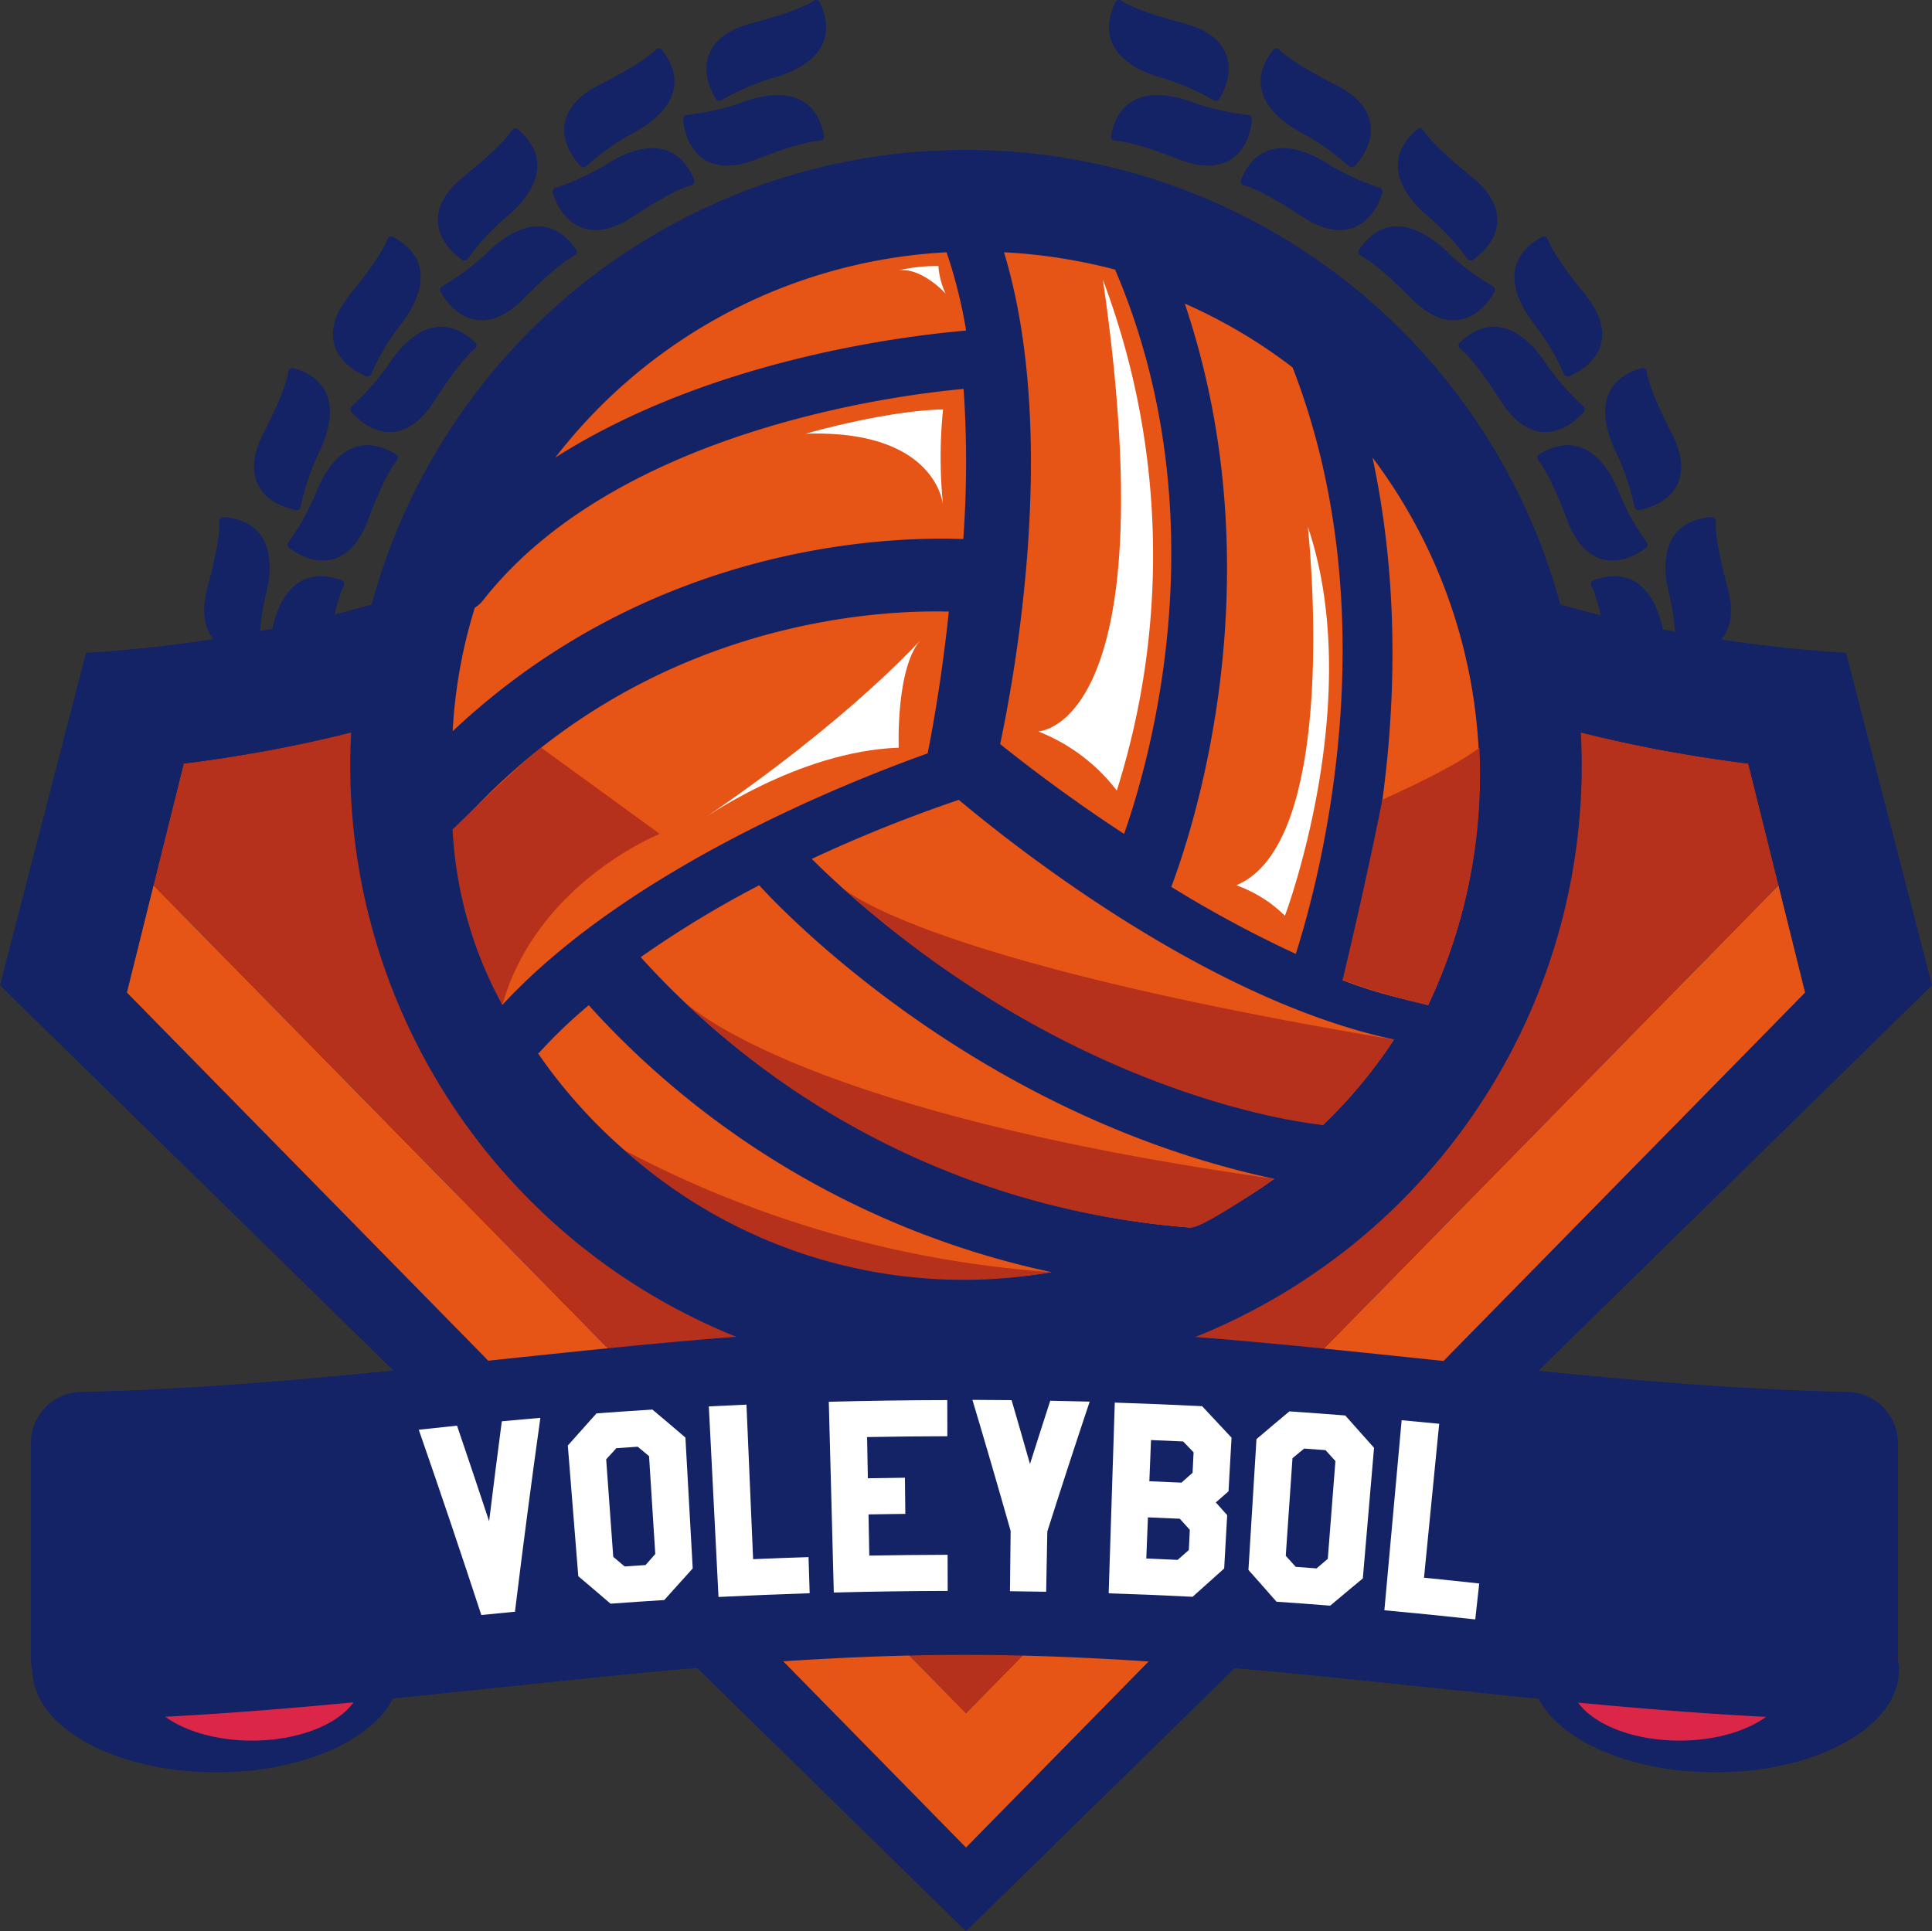<svg xmlns="http://www.w3.org/2000/svg" width="181" height="180.95" viewBox="0 0 181 180.95">
  <rect x="0" y="0" width="181" height="180.95" fill="#333333" stroke="none"/>
  <g id="voleybol" transform="translate(970.774 294.717)">
    <g id="Group_3095" data-name="Group 3095" transform="translate(-5701.464 -2702.821)">
      <path id="Path_10858" data-name="Path 10858" d="M4825.593,2548.362a.388.388,0,0,1,.428-.339l.016,0a22.785,22.785,0,0,0,5.729-.12c3.286-.364,6.521.561,6.408,4.75a.384.384,0,0,1-.4.371.339.339,0,0,1-.054-.005c-.665-.119-2.318-.189-6.277.446C4826.867,2554.2,4825.224,2551.518,4825.593,2548.362Z" fill="#142266"/>
      <path id="Path_10859" data-name="Path 10859" d="M4822.012,2547.842a.385.385,0,0,0,.489.242l.011,0a22.721,22.721,0,0,1,5.632-1.056c3.291-.316,6.269-1.884,5.3-5.961a.385.385,0,0,0-.464-.283.335.335,0,0,0-.051.017c-.626.253-2.23.659-6.236.849C4822.067,2541.862,4821.008,2544.828,4822.012,2547.842Z" fill="#142266"/>
    </g>
    <g id="Group_3096" data-name="Group 3096" transform="translate(-5701.464 -2702.821)">
      <path id="Path_10860" data-name="Path 10860" d="M4839.542,2546a.386.386,0,0,1,.349-.42h.016a22.766,22.766,0,0,0,5.579-1.308c3.138-1.039,6.5-.807,7.256,3.314a.385.385,0,0,1-.31.446.493.493,0,0,1-.053.006c-.675.021-2.307.3-6.048,1.741C4842,2551.444,4839.841,2549.164,4839.542,2546Z" fill="#142266"/>
      <path id="Path_10861" data-name="Path 10861" d="M4835.935,2546.236a.386.386,0,0,0,.528.136l.014-.008a22.765,22.765,0,0,1,5.289-2.2c3.153-.993,5.74-3.146,3.945-6.933a.385.385,0,0,0-.513-.181.44.44,0,0,0-.046.027c-.56.378-2.044,1.109-5.923,2.127C4834.745,2540.378,4834.326,2543.5,4835.935,2546.236Z" fill="#142266"/>
    </g>
    <g id="Group_3097" data-name="Group 3097" transform="translate(-5701.464 -2702.821)">
      <path id="Path_10862" data-name="Path 10862" d="M4852.7,2540.792a.386.386,0,0,1,.253-.484l.016,0a22.794,22.794,0,0,0,5.185-2.439c2.854-1.669,6.186-2.14,7.786,1.733a.384.384,0,0,1-.211.5.414.414,0,0,1-.05.017c-.656.161-2.194.77-5.553,2.96C4856.246,2545.607,4853.646,2543.823,4852.7,2540.792Z" fill="#142266"/>
      <path id="Path_10863" data-name="Path 10863" d="M4849.218,2541.772a.386.386,0,0,0,.545.023l.012-.011a22.675,22.675,0,0,1,4.716-3.255c2.877-1.627,4.96-4.271,2.417-7.6a.383.383,0,0,0-.537-.071.273.273,0,0,0-.041.037c-.469.486-1.769,1.51-5.351,3.312C4846.837,2536.289,4847.076,2539.427,4849.218,2541.772Z" fill="#142266"/>
    </g>
    <g id="Group_3098" data-name="Group 3098" transform="translate(-5701.464 -2702.821)">
      <path id="Path_10864" data-name="Path 10864" d="M4864.487,2532.96a.387.387,0,0,1,.148-.526l.014-.007a22.8,22.8,0,0,0,4.564-3.464c2.444-2.226,5.6-3.379,7.976.076a.383.383,0,0,1-.1.532.305.305,0,0,1-.047.028c-.608.294-1.986,1.21-4.816,4.05C4868.952,2536.934,4866.046,2535.728,4864.487,2532.96Z" fill="#142266"/>
      <path id="Path_10865" data-name="Path 10865" d="M4861.286,2534.642a.386.386,0,0,0,.538-.088l.009-.012a22.674,22.674,0,0,1,3.936-4.164c2.476-2.19,3.964-5.209.784-7.938a.383.383,0,0,0-.573.087c-.358.573-1.417,1.844-4.546,4.352C4857.816,2529.774,4858.7,2532.794,4861.286,2534.642Z" fill="#142266"/>
    </g>
    <g id="Group_3099" data-name="Group 3099" transform="translate(-5701.464 -2702.821)">
      <path id="Path_10866" data-name="Path 10866" d="M4874.386,2522.85a.385.385,0,0,1,.035-.545l.012-.01a22.807,22.807,0,0,0,3.744-4.337c1.928-2.685,4.781-4.471,7.818-1.584a.384.384,0,0,1,.011.543.3.3,0,0,1-.039.036c-.533.414-1.692,1.6-3.869,4.963C4879.58,2525.807,4876.486,2525.233,4874.386,2522.85Z" fill="#142266"/>
      <path id="Path_10867" data-name="Path 10867" d="M4871.6,2525.16a.386.386,0,0,0,.508-.2l.006-.015a22.686,22.686,0,0,1,2.984-4.891c1.967-2.657,2.795-5.919-.883-7.928a.383.383,0,0,0-.521.154.324.324,0,0,0-.021.046c-.231.635-1,2.1-3.542,5.2C4867.2,2521.12,4868.689,2523.89,4871.6,2525.16Z" fill="#142266"/>
    </g>
    <g id="Group_3100" data-name="Group 3100" transform="translate(-5701.464 -2702.821)">
      <path id="Path_10868" data-name="Path 10868" d="M4881.968,2510.906a.385.385,0,0,1-.079-.54l.01-.013a22.784,22.784,0,0,0,2.761-5.021c1.327-3.028,3.746-5.367,7.318-3.175a.383.383,0,0,1,.125.527.367.367,0,0,1-.032.045c-.436.516-1.323,1.913-2.753,5.659C4887.664,2512.716,4884.518,2512.8,4881.968,2510.906Z" fill="#142266"/>
      <path id="Path_10869" data-name="Path 10869" d="M4879.729,2513.74a.387.387,0,0,0,.455-.3l0-.015a22.712,22.712,0,0,1,1.9-5.405c1.371-3.008,1.5-6.37-2.513-7.57a.382.382,0,0,0-.476.258.284.284,0,0,0-.012.054c-.094.669-.544,2.261-2.382,5.825C4874.579,2510.705,4876.617,2513.1,4879.729,2513.74Z" fill="#142266"/>
    </g>
    <g id="Group_3101" data-name="Group 3101" transform="translate(-5701.464 -2702.821)">
      <path id="Path_10870" data-name="Path 10870" d="M4886.9,2497.638a.385.385,0,0,1-.19-.511l.008-.015a22.76,22.76,0,0,0,1.656-5.486c.669-3.237,2.548-6.029,6.5-4.626a.383.383,0,0,1,.231.49.457.457,0,0,1-.022.05c-.319.6-.9,2.146-1.516,6.108C4892.849,2498.229,4889.788,2498.961,4886.9,2497.638Z" fill="#142266"/>
      <path id="Path_10871" data-name="Path 10871" d="M4885.3,2500.88a.386.386,0,0,0,.382-.39v-.016a22.74,22.74,0,0,1,.737-5.682c.716-3.227.145-6.544-4.032-6.883a.384.384,0,0,0-.412.354.479.479,0,0,0,0,.053c.047.674-.062,2.325-1.119,6.193C4879.631,2498.981,4882.123,2500.9,4885.3,2500.88Z" fill="#142266"/>
    </g>
    <g id="Group_3102" data-name="Group 3102" transform="translate(-5701.464 -2702.821)">
      <path id="Path_10872" data-name="Path 10872" d="M4888.967,2483.639a.387.387,0,0,1-.292-.462l0-.015a22.771,22.771,0,0,0,.48-5.71c-.019-3.306,1.239-6.427,5.394-5.877a.382.382,0,0,1,.328.43.345.345,0,0,1-.011.055c-.188.649-.43,2.286-.213,6.29C4894.908,2482.979,4892.067,2484.332,4888.967,2483.639Z" fill="#142266"/>
      <path id="Path_10873" data-name="Path 10873" d="M4888.078,2487.142a.386.386,0,0,0,.292-.461l0-.015a22.726,22.726,0,0,1-.461-5.711c.029-3.306-1.219-6.431-5.375-5.894a.383.383,0,0,0-.33.431.313.313,0,0,0,.011.053c.186.649.423,2.287.193,6.29C4882.136,2486.464,4884.973,2487.826,4888.078,2487.142Z" fill="#142266"/>
    </g>
    <g id="Group_3103" data-name="Group 3103" transform="translate(-5701.464 -2702.821)">
      <path id="Path_10874" data-name="Path 10874" d="M4888.078,2469.517a.387.387,0,0,1-.381-.392v-.015a22.756,22.756,0,0,0-.718-5.685c-.706-3.229-.124-6.544,4.054-6.87a.382.382,0,0,1,.41.355.321.321,0,0,1,0,.053c-.049.674.054,2.325,1.1,6.2C4893.753,2467.636,4891.255,2469.551,4888.078,2469.517Z" fill="#142266"/>
      <path id="Path_10875" data-name="Path 10875" d="M4887.934,2473.129a.387.387,0,0,0,.191-.512l-.007-.014a22.68,22.68,0,0,1-1.639-5.49c-.658-3.24-2.529-6.037-6.483-4.648a.382.382,0,0,0-.234.488.3.3,0,0,0,.023.052c.317.6.889,2.149,1.5,6.113C4881.988,2473.7,4885.042,2474.443,4887.934,2473.129Z" fill="#142266"/>
    </g>
    <g id="Group_3104" data-name="Group 3104" transform="translate(-5701.464 -2702.821)">
      <path id="Path_10876" data-name="Path 10876" d="M4884.272,2455.888a.387.387,0,0,1-.455-.3l0-.016a22.792,22.792,0,0,0-1.884-5.411c-1.362-3.012-1.482-6.375,2.537-7.562a.382.382,0,0,1,.475.259.416.416,0,0,1,.012.055c.092.669.536,2.263,2.364,5.833C4889.436,2452.869,4887.386,2455.261,4884.272,2455.888Z" fill="#142266"/>
      <path id="Path_10877" data-name="Path 10877" d="M4884.882,2459.451a.386.386,0,0,0,.081-.54l-.01-.013a22.78,22.78,0,0,1-2.744-5.03c-1.318-3.032-3.729-5.379-7.307-3.2a.383.383,0,0,0-.125.528.329.329,0,0,0,.031.044c.434.517,1.317,1.917,2.734,5.668C4879.18,2461.247,4882.326,2461.337,4884.882,2459.451Z" fill="#142266"/>
    </g>
    <g id="Group_3105" data-name="Group 3105" transform="translate(-5701.464 -2702.821)">
      <path id="Path_10878" data-name="Path 10878" d="M4877.716,2443.347a.386.386,0,0,1-.507-.2l-.006-.014a22.743,22.743,0,0,0-2.968-4.9c-1.958-2.663-2.775-5.928.91-7.925a.384.384,0,0,1,.52.157.374.374,0,0,1,.022.049c.229.635,1,2.1,3.524,5.214C4882.134,2439.321,4880.631,2442.086,4877.716,2443.347Z" fill="#142266"/>
      <path id="Path_10879" data-name="Path 10879" d="M4879.053,2446.706a.387.387,0,0,0-.034-.545l-.012-.01a22.755,22.755,0,0,1-3.73-4.35c-1.919-2.692-4.766-4.487-7.813-1.609a.384.384,0,0,0-.014.543.4.4,0,0,0,.04.036c.532.416,1.687,1.6,3.853,4.976C4873.849,2449.648,4876.945,2449.083,4879.053,2446.706Z" fill="#142266"/>
    </g>
    <g id="Group_3106" data-name="Group 3106" transform="translate(-5701.464 -2702.821)">
      <path id="Path_10880" data-name="Path 10880" d="M4868.695,2432.443a.386.386,0,0,1-.538-.093l-.009-.013a22.742,22.742,0,0,0-3.922-4.177c-2.469-2.2-3.947-5.221-.758-7.94a.384.384,0,0,1,.541.045.514.514,0,0,1,.032.044c.356.574,1.411,1.849,4.531,4.367C4872.18,2427.587,4871.285,2430.6,4868.695,2432.443Z" fill="#142266"/>
      <path id="Path_10881" data-name="Path 10881" d="M4870.7,2435.455a.386.386,0,0,0-.147-.526l-.013-.007a22.759,22.759,0,0,1-4.553-3.479c-2.437-2.234-5.594-3.4-7.976.05a.382.382,0,0,0,.1.532.4.4,0,0,0,.048.029c.607.3,1.982,1.216,4.8,4.066C4866.224,2439.41,4869.134,2438.213,4870.7,2435.455Z" fill="#142266"/>
    </g>
    <g id="Group_3107" data-name="Group 3107" transform="translate(-5701.464 -2702.821)">
      <path id="Path_10882" data-name="Path 10882" d="M4857.606,2423.654a.388.388,0,0,1-.546.022l-.011-.011a22.762,22.762,0,0,0-4.7-3.271c-2.872-1.637-4.946-4.287-2.392-7.609a.382.382,0,0,1,.537-.069.417.417,0,0,1,.041.037c.468.487,1.764,1.516,5.34,3.329C4860,2418.18,4859.756,2421.316,4857.606,2423.654Z" fill="#142266"/>
      <path id="Path_10883" data-name="Path 10883" d="M4860.194,2426.179a.387.387,0,0,0-.252-.485l-.016,0a22.753,22.753,0,0,1-5.177-2.456c-2.848-1.678-6.178-2.16-7.792,1.708a.383.383,0,0,0,.207.5.463.463,0,0,0,.053.018c.655.163,2.192.777,5.544,2.978C4856.636,2430.983,4859.235,2429.207,4860.194,2426.179Z" fill="#142266"/>
    </g>
    <g id="Group_3108" data-name="Group 3108" transform="translate(-5701.464 -2702.821)">
      <path id="Path_10884" data-name="Path 10884" d="M4844.929,2417.362a.387.387,0,0,1-.529.134l-.014-.008a22.72,22.72,0,0,0-5.282-2.221c-3.15-1-5.729-3.165-3.922-6.946a.384.384,0,0,1,.513-.179.4.4,0,0,1,.046.027c.559.379,2.041,1.116,5.916,2.146C4846.138,2411.508,4846.547,2414.628,4844.929,2417.362Z" fill="#142266"/>
      <path id="Path_10885" data-name="Path 10885" d="M4847.982,2419.294a.386.386,0,0,0-.348-.421h-.015a22.772,22.772,0,0,1-5.574-1.326c-3.135-1.05-6.493-.829-7.266,3.29a.383.383,0,0,0,.308.447.511.511,0,0,0,.054.006c.675.024,2.306.3,6.042,1.76C4845.5,2424.733,4847.682,2422.456,4847.982,2419.294Z" fill="#142266"/>
    </g>
    <g id="Group_3109" data-name="Group 3109" transform="translate(-5701.464 -2702.821)">
      <path id="Path_10886" data-name="Path 10886" d="M4817.085,2548.362a.387.387,0,0,0-.429-.339l-.015,0a22.785,22.785,0,0,1-5.729-.12c-3.286-.364-6.521.561-6.408,4.75a.383.383,0,0,0,.394.371.351.351,0,0,0,.055-.005c.665-.119,2.318-.189,6.277.446C4815.808,2554.2,4817.451,2551.518,4817.085,2548.362Z" fill="#142266"/>
      <path id="Path_10887" data-name="Path 10887" d="M4820.662,2547.842a.387.387,0,0,1-.49.242l-.01,0a22.746,22.746,0,0,0-5.632-1.056c-3.291-.316-6.269-1.884-5.3-5.961a.384.384,0,0,1,.464-.283.467.467,0,0,1,.051.017c.626.253,2.23.659,6.236.849C4820.611,2541.862,4821.666,2544.828,4820.662,2547.842Z" fill="#142266"/>
    </g>
    <g id="Group_3110" data-name="Group 3110" transform="translate(-5701.464 -2702.821)">
      <path id="Path_10888" data-name="Path 10888" d="M4803.132,2546a.387.387,0,0,0-.349-.42h-.016a22.754,22.754,0,0,1-5.579-1.308c-3.138-1.039-6.5-.807-7.256,3.314a.384.384,0,0,0,.309.446.488.488,0,0,0,.054.006c.675.021,2.306.3,6.047,1.741C4800.669,2551.444,4802.834,2549.164,4803.132,2546Z" fill="#142266"/>
      <path id="Path_10889" data-name="Path 10889" d="M4806.74,2546.236a.388.388,0,0,1-.529.136l-.013-.008a22.809,22.809,0,0,0-5.289-2.2c-3.153-.993-5.74-3.146-3.945-6.933a.385.385,0,0,1,.512-.181.447.447,0,0,1,.047.027c.56.378,2.044,1.109,5.923,2.127C4807.929,2540.378,4808.348,2543.5,4806.74,2546.236Z" fill="#142266"/>
    </g>
    <g id="Group_3111" data-name="Group 3111" transform="translate(-5701.464 -2702.821)">
      <path id="Path_10890" data-name="Path 10890" d="M4789.975,2540.792a.387.387,0,0,0-.254-.484l-.015,0a22.765,22.765,0,0,1-5.185-2.439c-2.854-1.669-6.186-2.14-7.786,1.733a.384.384,0,0,0,.21.5.407.407,0,0,0,.051.017c.656.161,2.193.77,5.553,2.96C4786.432,2545.607,4789.026,2543.823,4789.975,2540.792Z" fill="#142266"/>
      <path id="Path_10891" data-name="Path 10891" d="M4793.455,2541.772a.387.387,0,0,1-.546.023l-.011-.011a22.7,22.7,0,0,0-4.716-3.255c-2.877-1.627-4.96-4.271-2.417-7.6a.382.382,0,0,1,.537-.071.42.42,0,0,1,.041.037c.469.486,1.769,1.51,5.351,3.312C4795.84,2536.289,4795.6,2539.427,4793.455,2541.772Z" fill="#142266"/>
    </g>
    <g id="Group_3112" data-name="Group 3112" transform="translate(-5701.464 -2702.821)">
      <path id="Path_10892" data-name="Path 10892" d="M4778.19,2532.96a.387.387,0,0,0-.148-.526l-.014-.007a22.788,22.788,0,0,1-4.564-3.464c-2.444-2.226-5.6-3.379-7.976.076a.383.383,0,0,0,.1.532.3.3,0,0,0,.048.028c.608.294,1.986,1.21,4.817,4.05C4773.724,2536.934,4776.634,2535.728,4778.19,2532.96Z" fill="#142266"/>
      <path id="Path_10893" data-name="Path 10893" d="M4781.39,2534.642a.387.387,0,0,1-.539-.088l-.008-.012a22.738,22.738,0,0,0-3.936-4.164c-2.476-2.19-3.964-5.209-.784-7.938a.38.38,0,0,1,.573.087c.358.573,1.417,1.844,4.546,4.352C4784.859,2529.774,4783.973,2532.794,4781.39,2534.642Z" fill="#142266"/>
    </g>
    <g id="Group_3113" data-name="Group 3113" transform="translate(-5701.464 -2702.821)">
      <path id="Path_10894" data-name="Path 10894" d="M4768.286,2522.85a.387.387,0,0,0-.036-.545l-.012-.01a22.76,22.76,0,0,1-3.744-4.337c-1.928-2.685-4.781-4.471-7.818-1.584a.384.384,0,0,0-.012.543.313.313,0,0,0,.04.036c.534.414,1.692,1.6,3.869,4.963C4763.094,2525.807,4766.186,2525.233,4768.286,2522.85Z" fill="#142266"/>
      <path id="Path_10895" data-name="Path 10895" d="M4771.07,2525.16a.386.386,0,0,1-.508-.2l-.006-.015a22.785,22.785,0,0,0-2.984-4.891c-1.967-2.657-2.794-5.919.884-7.928a.382.382,0,0,1,.52.154.282.282,0,0,1,.022.046c.231.635,1,2.1,3.541,5.2C4775.476,2521.12,4773.981,2523.89,4771.07,2525.16Z" fill="#142266"/>
    </g>
    <g id="Group_3114" data-name="Group 3114" transform="translate(-5701.464 -2702.821)">
      <path id="Path_10896" data-name="Path 10896" d="M4760.706,2510.906a.386.386,0,0,0,.079-.54l-.01-.013a22.783,22.783,0,0,1-2.761-5.021c-1.328-3.028-3.746-5.367-7.318-3.175a.384.384,0,0,0-.126.527c.01.015.021.03.033.045.436.516,1.323,1.913,2.753,5.659C4755.006,2512.716,4758.157,2512.8,4760.706,2510.906Z" fill="#142266"/>
      <path id="Path_10897" data-name="Path 10897" d="M4762.946,2513.74a.386.386,0,0,1-.455-.3l0-.015a22.755,22.755,0,0,0-1.9-5.405c-1.371-3.008-1.5-6.37,2.513-7.57a.383.383,0,0,1,.476.258.469.469,0,0,1,.012.054c.094.669.544,2.261,2.383,5.825C4768.1,2510.705,4766.062,2513.1,4762.946,2513.74Z" fill="#142266"/>
    </g>
    <g id="Group_3115" data-name="Group 3115" transform="translate(-5701.464 -2702.821)">
      <path id="Path_10898" data-name="Path 10898" d="M4755.775,2497.638a.385.385,0,0,0,.189-.511l-.007-.015a22.782,22.782,0,0,1-1.656-5.486c-.669-3.237-2.548-6.029-6.5-4.626a.385.385,0,0,0-.233.489c.007.018.014.034.023.051.319.6.9,2.146,1.516,6.108C4749.826,2498.229,4752.889,2498.961,4755.775,2497.638Z" fill="#142266"/>
      <path id="Path_10899" data-name="Path 10899" d="M4757.377,2500.88a.387.387,0,0,1-.383-.39v-.016a22.717,22.717,0,0,0-.736-5.682c-.716-3.227-.146-6.544,4.031-6.883a.382.382,0,0,1,.411.352.342.342,0,0,1,0,.055c-.047.674.062,2.325,1.12,6.193C4763.044,2498.981,4760.552,2500.9,4757.377,2500.88Z" fill="#142266"/>
    </g>
    <g id="Group_3116" data-name="Group 3116" transform="translate(-5701.464 -2702.821)">
      <path id="Path_10900" data-name="Path 10900" d="M4753.707,2483.639a.387.387,0,0,0,.292-.462l0-.015a22.68,22.68,0,0,1-.48-5.71c.019-3.306-1.239-6.427-5.394-5.877a.383.383,0,0,0-.329.43.411.411,0,0,0,.012.055c.188.649.43,2.286.213,6.29C4747.766,2482.979,4750.607,2484.332,4753.707,2483.639Z" fill="#142266"/>
      <path id="Path_10901" data-name="Path 10901" d="M4754.6,2487.142a.387.387,0,0,1-.293-.461l0-.015a22.725,22.725,0,0,0,.461-5.711c-.029-3.306,1.219-6.431,5.375-5.894a.384.384,0,0,1,.33.431.371.371,0,0,1-.011.053c-.186.649-.423,2.287-.193,6.29C4760.539,2486.464,4757.7,2487.826,4754.6,2487.142Z" fill="#142266"/>
    </g>
    <g id="Group_3117" data-name="Group 3117" transform="translate(-5701.464 -2702.821)">
      <path id="Path_10902" data-name="Path 10902" d="M4754.594,2469.517a.386.386,0,0,0,.38-.392v-.015a22.755,22.755,0,0,1,.718-5.685c.706-3.229.124-6.544-4.054-6.87a.383.383,0,0,0-.411.353.515.515,0,0,0,0,.055c.049.674-.055,2.325-1.1,6.2C4748.923,2467.636,4751.421,2469.551,4754.594,2469.517Z" fill="#142266"/>
      <path id="Path_10903" data-name="Path 10903" d="M4754.742,2473.129a.386.386,0,0,1-.191-.512l.007-.014a22.788,22.788,0,0,0,1.639-5.49c.659-3.24,2.529-6.037,6.483-4.648a.382.382,0,0,1,.233.488.335.335,0,0,1-.022.052c-.317.6-.889,2.149-1.5,6.113C4760.692,2473.7,4757.634,2474.443,4754.742,2473.129Z" fill="#142266"/>
    </g>
    <g id="Group_3118" data-name="Group 3118" transform="translate(-5701.464 -2702.821)">
      <path id="Path_10904" data-name="Path 10904" d="M4758.4,2455.888a.386.386,0,0,0,.454-.3l0-.016a22.707,22.707,0,0,1,1.884-5.411c1.362-3.012,1.482-6.375-2.537-7.562a.383.383,0,0,0-.476.259.347.347,0,0,0-.011.055c-.092.669-.536,2.263-2.364,5.833C4753.243,2452.869,4755.288,2455.261,4758.4,2455.888Z" fill="#142266"/>
      <path id="Path_10905" data-name="Path 10905" d="M4757.792,2459.451a.386.386,0,0,1-.081-.54l.01-.013a22.758,22.758,0,0,0,2.744-5.03c1.318-3.032,3.729-5.379,7.307-3.2a.382.382,0,0,1,.126.526.351.351,0,0,1-.032.046c-.434.517-1.316,1.917-2.734,5.668C4763.494,2461.247,4760.348,2461.337,4757.792,2459.451Z" fill="#142266"/>
    </g>
    <g id="Group_3119" data-name="Group 3119" transform="translate(-5701.464 -2702.821)">
      <path id="Path_10906" data-name="Path 10906" d="M4764.959,2443.347a.386.386,0,0,0,.507-.2l.006-.014a22.683,22.683,0,0,1,2.968-4.9c1.958-2.663,2.775-5.928-.91-7.925a.383.383,0,0,0-.519.156.327.327,0,0,0-.022.05c-.229.635-1,2.1-3.525,5.214C4760.54,2439.321,4762.043,2442.086,4764.959,2443.347Z" fill="#142266"/>
      <path id="Path_10907" data-name="Path 10907" d="M4763.621,2446.706a.386.386,0,0,1,.034-.545l.012-.01a22.755,22.755,0,0,0,3.73-4.35c1.919-2.692,4.766-4.487,7.813-1.609a.386.386,0,0,1-.027.579c-.532.416-1.686,1.6-3.853,4.976C4768.825,2449.648,4765.729,2449.083,4763.621,2446.706Z" fill="#142266"/>
    </g>
    <g id="Group_3120" data-name="Group 3120" transform="translate(-5701.464 -2702.821)">
      <path id="Path_10908" data-name="Path 10908" d="M4773.98,2432.443a.387.387,0,0,0,.538-.093l.009-.013a22.745,22.745,0,0,1,3.922-4.177c2.469-2.2,3.947-5.221.758-7.94a.384.384,0,0,0-.541.045.284.284,0,0,0-.032.044c-.356.574-1.411,1.849-4.532,4.367C4770.5,2427.587,4771.39,2430.6,4773.98,2432.443Z" fill="#142266"/>
      <path id="Path_10909" data-name="Path 10909" d="M4771.973,2435.455a.386.386,0,0,1,.146-.526l.014-.007a22.759,22.759,0,0,0,4.553-3.479c2.437-2.234,5.594-3.4,7.976.05a.384.384,0,0,1-.1.534.433.433,0,0,1-.046.027c-.607.3-1.983,1.216-4.8,4.066C4776.452,2439.41,4773.541,2438.213,4771.973,2435.455Z" fill="#142266"/>
    </g>
    <g id="Group_3121" data-name="Group 3121" transform="translate(-5701.464 -2702.821)">
      <path id="Path_10910" data-name="Path 10910" d="M4785.07,2423.654a.387.387,0,0,0,.545.022l.012-.011a22.726,22.726,0,0,1,4.7-3.271c2.872-1.637,4.946-4.287,2.392-7.609a.383.383,0,0,0-.539-.067.3.3,0,0,0-.039.035c-.468.487-1.764,1.516-5.34,3.329C4782.671,2418.18,4782.919,2421.316,4785.07,2423.654Z" fill="#142266"/>
      <path id="Path_10911" data-name="Path 10911" d="M4782.482,2426.179a.386.386,0,0,1,.252-.485l.016,0a22.753,22.753,0,0,0,5.177-2.456c2.848-1.678,6.179-2.16,7.792,1.708a.383.383,0,0,1-.207.5.506.506,0,0,1-.053.018c-.655.163-2.192.777-5.544,2.978C4786.039,2430.983,4783.441,2429.207,4782.482,2426.179Z" fill="#142266"/>
    </g>
    <g id="Group_3122" data-name="Group 3122" transform="translate(-5701.464 -2702.821)">
      <path id="Path_10912" data-name="Path 10912" d="M4797.746,2417.362a.386.386,0,0,0,.529.134l.014-.008a22.707,22.707,0,0,1,5.282-2.221c3.15-1,5.729-3.165,3.922-6.946a.385.385,0,0,0-.513-.179.4.4,0,0,0-.046.027c-.559.379-2.041,1.116-5.916,2.146C4796.537,2411.508,4796.128,2414.628,4797.746,2417.362Z" fill="#142266"/>
      <path id="Path_10913" data-name="Path 10913" d="M4794.689,2419.294a.386.386,0,0,1,.348-.421h.016a22.8,22.8,0,0,0,5.574-1.326c3.135-1.05,6.493-.829,7.266,3.29a.383.383,0,0,1-.306.447.548.548,0,0,1-.056.006c-.675.024-2.3.3-6.042,1.76C4797.17,2424.733,4795,2422.456,4794.689,2419.294Z" fill="#142266"/>
    </g>
    <g id="Group_3124" data-name="Group 3124" transform="translate(-5701.464 -2702.821)">
      <path id="Path_10914" data-name="Path 10914" d="M4821.191,2568.621l-76.121-77.573-2.5,10.058,78.621,80.121,78.621-80.121-2.5-10.058Z" fill="#e65416"/>
      <path id="Path_10915" data-name="Path 10915" d="M4897.312,2491.047l-2.833-11.4c-31.187-3.9-51.662-17.144-63.632-28.04a99.09,99.09,0,0,1-9.656-10.114,99.245,99.245,0,0,1-9.656,10.114c-11.97,10.9-32.444,24.144-63.632,28.04l-2.833,11.4,76.121,77.573Z" fill="#b5311b"/>
    </g>
    <path id="Path_10916" data-name="Path 10916" d="M4903.634,2469.278c-62.61-4.005-82.444-46.74-82.444-46.74s-19.835,42.735-82.444,46.74l-8.056,31.144,90.5,88.632,90.5-88.632Zm-161.066,31.828,5.334-21.457c31.188-3.9,51.662-17.144,63.632-28.04a99.242,99.242,0,0,0,9.656-10.114,99.088,99.088,0,0,0,9.656,10.114c11.97,10.9,32.444,24.144,63.632,28.04l5.334,21.457-78.621,80.121Z" transform="translate(-5701.464 -2702.821)" fill="#142266"/>
    <ellipse id="Ellipse_224" data-name="Ellipse 224" cx="17.219" cy="9.559" rx="17.219" ry="9.559" transform="translate(-827.313 -147.771)" fill="#142266"/>
    <ellipse id="Ellipse_225" data-name="Ellipse 225" cx="17.219" cy="9.559" rx="17.219" ry="9.559" transform="translate(-967.728 -147.771)" fill="#142266"/>
    <ellipse id="Ellipse_226" data-name="Ellipse 226" cx="10.228" cy="5.678" rx="10.228" ry="5.678" transform="translate(-957.391 -142.984)" fill="#dc2648"/>
    <ellipse id="Ellipse_227" data-name="Ellipse 227" cx="10.228" cy="5.678" rx="10.228" ry="5.678" transform="translate(-823.667 -142.984)" fill="#dc2648"/>
    <path id="Path_10918" data-name="Path 10918" d="M4821.045,2532.431c-27.589,0-55.178,5.5-82.768,6.093a4.807,4.807,0,0,0-4.7,4.811v19.99a5.887,5.887,0,0,0,5.881,5.893l.155,0c27.142-.735,54.285-6.06,81.427-6.06s54.285,5.326,81.427,6.06a5.887,5.887,0,0,0,6.034-5.736c0-.052,0-.1,0-.155v-19.99a4.806,4.806,0,0,0-4.695-4.811C4876.223,2537.933,4848.634,2532.431,4821.045,2532.431Z" transform="translate(-5701.464 -2702.821)" fill="#142266"/>
    <g id="Group_94" data-name="Group 94" transform="translate(-5701.464 -2702.821)">
      <g id="Group_93" data-name="Group 93">
        <path id="Path_492" data-name="Path 492" d="M4781.315,2540.949q-1.271,9.082-2.381,18.167-1.578.147-3.153.308-2.85-8.7-5.859-17.36,1.793-.2,3.585-.381,1.526,4.473,3.006,8.956.573-4.684,1.19-9.367Q4779.509,2541.1,4781.315,2540.949Z" fill="#fff"/>
        <path id="Path_493" data-name="Path 493" d="M4792.921,2558.022q-2.517.156-5.033.342-1.5-1.293-3.021-2.575-.491-6.122-.981-12.244,1.333-1.51,2.687-3.013,2.617-.193,5.237-.356,1.554,1.3,3.093,2.621l.684,12.263Q4794.246,2556.536,4792.921,2558.022Zm-.841-4.314q-.291-4.584-.583-9.169-.531-.443-1.062-.882-1,.066-2,.137-.479.519-.955,1.041.33,4.571.662,9.142.537.447,1.071.9c.651-.046,1.3-.09,1.956-.133Q4791.62,2554.224,4792.08,2553.708Z" fill="#fff"/>
        <path id="Path_494" data-name="Path 494" d="M4806.544,2557.384q-4.272.135-8.541.351-.453-8.93-.906-17.858,1.762-.09,3.526-.165.312,7.239.623,14.48,2.6-.111,5.192-.193Q4806.492,2555.692,4806.544,2557.384Z" fill="#fff"/>
        <path id="Path_495" data-name="Path 495" d="M4819.476,2557.168q-5.336.012-10.671.151-.236-8.937-.469-17.874,5.55-.146,11.1-.157,0,1.693.007,3.386-3.76.007-7.519.078.037,1.931.072,3.86,1.735-.033,3.473-.051.018,1.692.037,3.386-1.725.019-3.447.051.036,1.929.071,3.859,3.669-.067,7.336-.075Q4819.474,2555.475,4819.476,2557.168Z" fill="#fff"/>
        <path id="Path_496" data-name="Path 496" d="M4832.777,2539.431q-2.034,6.077-3.97,12.171-.054,2.821-.106,5.644-1.7-.033-3.392-.051l.063-5.644q-1.743-6.15-3.581-12.285,1.835.006,3.67.026.873,2.991,1.723,5.983.938-2.965,1.9-5.929Q4830.93,2539.382,4832.777,2539.431Z" fill="#fff"/>
        <path id="Path_497" data-name="Path 497" d="M4842.419,2557.717q-3.93-.2-7.863-.323l.573-17.871q4.091.131,8.181.335,1.387,1.47,2.757,2.949-.141,2.514-.282,5.027-.6.52-1.192,1.043.535.594,1.066,1.189-.143,2.5-.282,5Q4843.887,2556.388,4842.419,2557.717Zm.092-13.536-.979-1.018q-1.505-.069-3.01-.13-.078,1.929-.154,3.858,1.5.06,3.008.13.519-.462,1.042-.923Q4842.465,2545.14,4842.511,2544.181Zm-.445,9.155q.047-.946.092-1.894l-.939-1.039q-1.493-.069-2.985-.128-.078,1.929-.153,3.857,1.469.058,2.936.127Q4841.541,2553.8,4842.066,2553.336Z" fill="#fff"/>
        <path id="Path_498" data-name="Path 498" d="M4855.31,2558.549q-2.516-.2-5.032-.37-1.3-1.491-2.628-2.975.375-6.131.753-12.26,1.533-1.307,3.084-2.6,2.621.178,5.235.385,1.356,1.51,2.695,3.03-.525,6.12-1.049,12.238Q4856.83,2557.266,4855.31,2558.549Zm-.226-4.389q.359-4.579.715-9.16-.463-.513-.928-1.023-1-.077-2-.147c-.366.3-.729.6-1.093.9q-.316,4.572-.631,9.145.468.517.934,1.038.976.069,1.954.144Z" fill="#fff"/>
        <path id="Path_499" data-name="Path 499" d="M4868.9,2559.837q-4.254-.469-8.514-.857.809-8.9,1.618-17.807,1.756.16,3.517.333-.713,7.212-1.422,14.424,2.587.255,5.173.541Z" fill="#fff"/>
      </g>
    </g>
    <g id="Group_3129" data-name="Group 3129" transform="translate(-5701.464 -2702.821)">
      <circle id="Ellipse_228" data-name="Ellipse 228" cx="57.687" cy="57.687" r="57.687" transform="translate(4763.502 2422.15)" fill="#142266"/>
      <g id="Group_909" data-name="Group 909">
        <path id="Path_7345" data-name="Path 7345" d="M4819.371,2431.741a49.6,49.6,0,0,0-36.657,19.238c14.525-9.258,32.925-11.423,38.489-11.9A46.815,46.815,0,0,0,4819.371,2431.741Zm32.716,65.741c2.315-7.274,8.753-31.653-.3-54.949a48.655,48.655,0,0,0-10.1-5.982c8.57,25.461.872,48.967-1.263,54.649A110.2,110.2,0,0,0,4852.087,2497.482Zm-32.506-32.074c-6.83-.18-28.716.872-45.735,19.839a2.782,2.782,0,0,1-.751.571,49.383,49.383,0,0,0,4.66,16.443c11.938-12.925,32.866-21.072,39.841-23.567C4817.989,2476.74,4818.92,2471.751,4819.581,2465.408ZM4836,2486.239c2.5-7.124,8.991-29.88-.842-52.875a51.483,51.483,0,0,0-10.408-1.623c5.2,17.133.962,39.829-.361,46.081,1.8,1.443,6.048,4.78,11.615,8.417Zm-15.065-27.625a99.762,99.762,0,0,0,.03-14.068c-6.043.542-32.534,3.818-45.043,19.84a3.117,3.117,0,0,1-.751.661,47.631,47.631,0,0,0-2.075,11.574C4791.738,2459.065,4813.778,2458.343,4820.934,2458.614Zm-35.09,43.677a47.345,47.345,0,0,0-4.51,4.3.822.822,0,0,1-.24.211,48.945,48.945,0,0,0,48.111,20.5,81.39,81.39,0,0,1-43.36-25.01Zm20.9-13.707c4.841,4.839,22.792,21.1,47.9,24.919a47.2,47.2,0,0,0,6.645-8c-17.5-3.728-35.692-18.186-40.773-22.455a134.42,134.42,0,0,0-13.775,5.532Zm52.531-37.6c4.721,22.124-.751,42.594-2.8,48.967a46.475,46.475,0,0,0,7.4,2.135,2.063,2.063,0,0,1,.6.211,49.814,49.814,0,0,0-5.2-51.318Zm-57.462,40.069a96.519,96.519,0,0,0-11.1,6.734,77.633,77.633,0,0,0,51.508,25.34,46.452,46.452,0,0,0,7.848-4.569c-27.724-5.957-45.823-24.835-48.258-27.51Z" fill="#e65416"/>
      </g>
    </g>
    <path id="Path_10927" data-name="Path 10927" d="M4781.389,2478.159l11.116,8.08s-11.5,4.554-14.751,16.023a38.073,38.073,0,0,1-4.66-16.443S4779.276,2479.749,4781.389,2478.159Z" transform="translate(-5701.464 -2702.821)" fill="#b5311b"/>
    <path id="Path_10928" data-name="Path 10928" d="M4869.286,2478.159s-1.793,1.6-9.088,4.867c0,0-1.235,6.429-3.724,16.9a72.044,72.044,0,0,0,8,2.368A50.422,50.422,0,0,0,4869.286,2478.159Z" transform="translate(-5701.464 -2702.821)" fill="#b5311b"/>
    <path id="Path_10929" data-name="Path 10929" d="M4806.175,2448.741s7.371-2.144,12.865-2.278a44.571,44.571,0,0,0,0,8.979S4818.5,2448.339,4806.175,2448.741Z" transform="translate(-5701.464 -2702.821)" fill="#fff"/>
    <path id="Path_10930" data-name="Path 10930" d="M4814.886,2433.431a15.825,15.825,0,0,1,3.719-.4,7.226,7.226,0,0,0,.678,2.588S4817.072,2433.154,4814.886,2433.431Z" transform="translate(-5701.464 -2702.821)" fill="#fff"/>
    <path id="Path_10931" data-name="Path 10931" d="M4796.338,2484.991s9.045-6.5,18.548-6.832c0,0-.3-7.757,2.2-10.254C4817.084,2467.905,4810.4,2475.493,4796.338,2484.991Z" transform="translate(-5701.464 -2702.821)" fill="#fff"/>
    <path id="Path_10932" data-name="Path 10932" d="M4794.637,2501.817s9.812,10.3,55.435,16.736c0,0-6.665,4.672-7.848,4.569A76.682,76.682,0,0,1,4794.637,2501.817Z" transform="translate(-5701.464 -2702.821)" fill="#b5311b"/>
    <path id="Path_10933" data-name="Path 10933" d="M4809.335,2491.048s6.022,6.765,51.951,14.459a44.379,44.379,0,0,1-6.645,8S4832.073,2511.628,4809.335,2491.048Z" transform="translate(-5701.464 -2702.821)" fill="#b5311b"/>
    <path id="Path_10934" data-name="Path 10934" d="M4789.209,2515.886a100.787,100.787,0,0,0,40,11.415A47.643,47.643,0,0,1,4789.209,2515.886Z" transform="translate(-5701.464 -2702.821)" fill="#b5311b"/>
    <path id="Path_10935" data-name="Path 10935" d="M4834.016,2434.316a73.2,73.2,0,0,1,1.3,47.861,17.157,17.157,0,0,0-7.362-5.542S4840.083,2476.309,4834.016,2434.316Z" transform="translate(-5701.464 -2702.821)" fill="#fff"/>
    <path id="Path_10936" data-name="Path 10936" d="M4846.512,2491.048a12.489,12.489,0,0,1,4.556,2.855s7.639-20.236,2.144-36.451C4853.212,2457.452,4856.473,2486.931,4846.512,2491.048Z" transform="translate(-5701.464 -2702.821)" fill="#fff"/>
  </g>
</svg>
